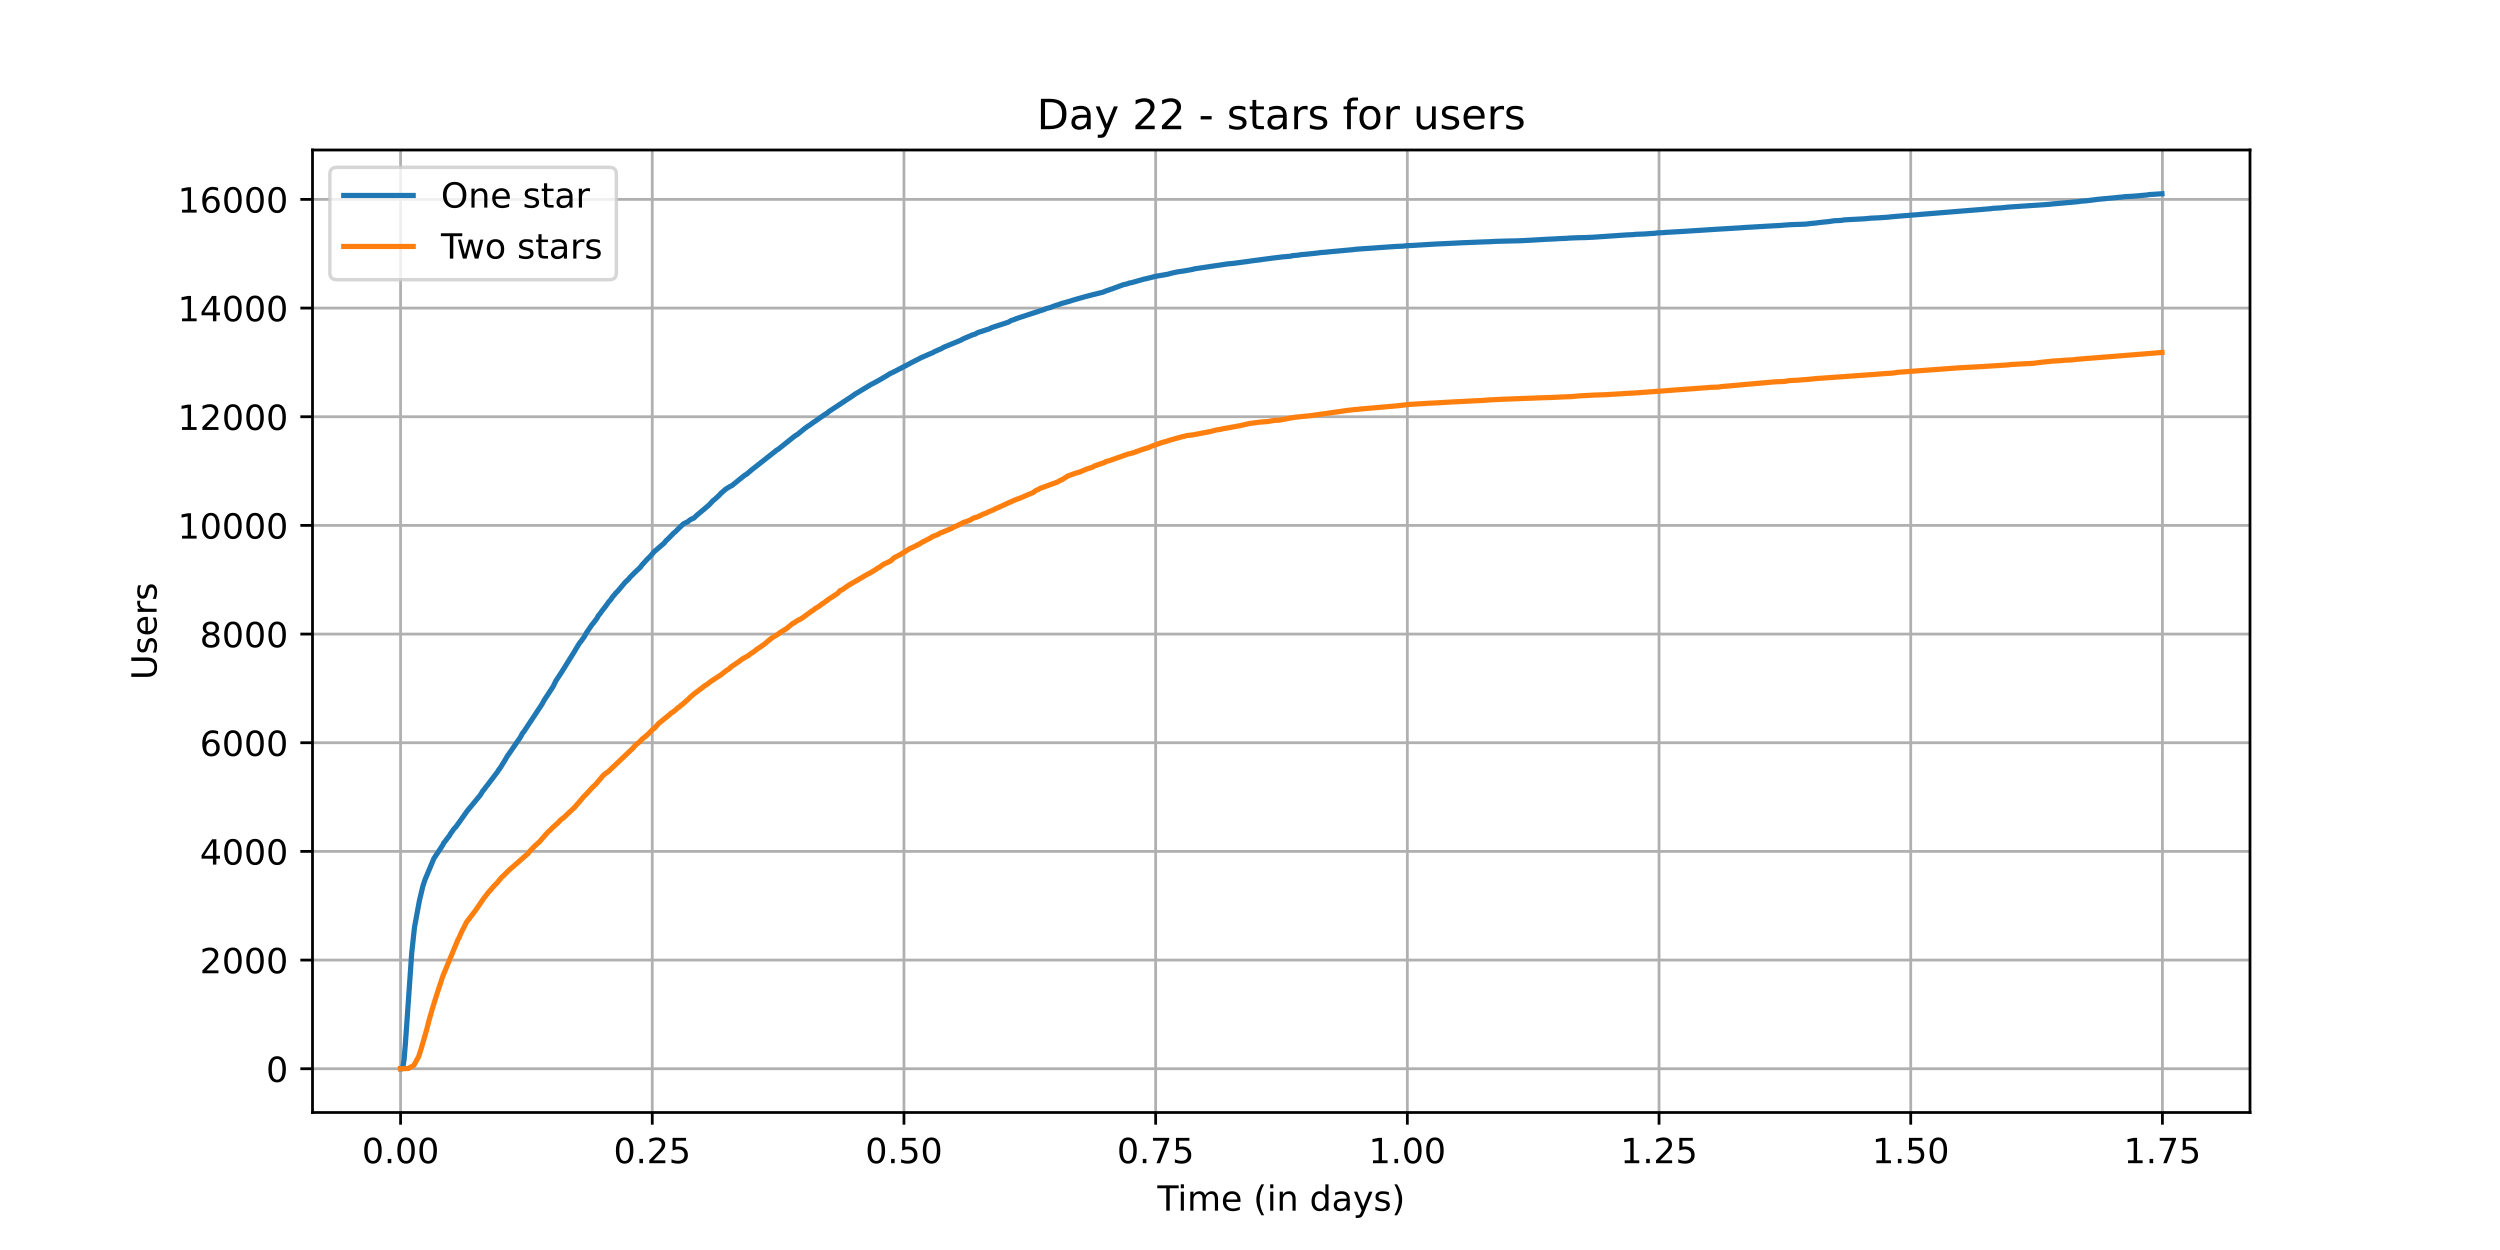 <?xml version="1.0" encoding="utf-8" standalone="no"?>
<!DOCTYPE svg PUBLIC "-//W3C//DTD SVG 1.1//EN"
  "http://www.w3.org/Graphics/SVG/1.1/DTD/svg11.dtd">
<!-- Created with matplotlib (https://matplotlib.org/) -->
<svg height="360pt" version="1.1" viewBox="0 0 720 360" width="720pt" xmlns="http://www.w3.org/2000/svg" xmlns:xlink="http://www.w3.org/1999/xlink">
 <defs>
  <style type="text/css">*{stroke-linecap:butt;stroke-linejoin:round;}</style>
 </defs>
 <g id="figure_1">
  <g id="patch_1">
   <path d="M 0 360 
L 720 360 
L 720 0 
L 0 0 
z
" style="fill:#ffffff;"/>
  </g>
  <g id="axes_1">
   <g id="patch_2">
    <path d="M 90 320.4 
L 648 320.4 
L 648 43.2 
L 90 43.2 
z
" style="fill:#ffffff;"/>
   </g>
   <g id="matplotlib.axis_1">
    <g id="xtick_1">
     <g id="line2d_1">
      <path clip-path="url(#pfb5f7b3eb6)" d="M 115.364 320.4 
L 115.364 43.2 
" style="fill:none;stroke:#b0b0b0;stroke-linecap:square;stroke-width:0.8;"/>
     </g>
     <g id="line2d_2">
      <defs>
       <path d="M 0 0 
L 0 3.5 
" id="m40ba0048e2" style="stroke:#000000;stroke-width:0.8;"/>
      </defs>
      <g>
       <use style="stroke:#000000;stroke-width:0.8;" x="115.364" xlink:href="#m40ba0048e2" y="320.4"/>
      </g>
     </g>
     <g id="text_1">
      <!-- 0.00 -->
      <g transform="translate(104.231 334.998)scale(0.1 -0.1)">
       <defs>
        <path d="M 31.781 66.406 
Q 24.172 66.406 20.328 58.906 
Q 16.5 51.422 16.5 36.375 
Q 16.5 21.391 20.328 13.891 
Q 24.172 6.391 31.781 6.391 
Q 39.453 6.391 43.281 13.891 
Q 47.125 21.391 47.125 36.375 
Q 47.125 51.422 43.281 58.906 
Q 39.453 66.406 31.781 66.406 
z
M 31.781 74.219 
Q 44.047 74.219 50.516 64.516 
Q 56.984 54.828 56.984 36.375 
Q 56.984 17.969 50.516 8.266 
Q 44.047 -1.422 31.781 -1.422 
Q 19.531 -1.422 13.062 8.266 
Q 6.594 17.969 6.594 36.375 
Q 6.594 54.828 13.062 64.516 
Q 19.531 74.219 31.781 74.219 
z
" id="DejaVuSans-48"/>
        <path d="M 10.688 12.406 
L 21 12.406 
L 21 0 
L 10.688 0 
z
" id="DejaVuSans-46"/>
       </defs>
       <use xlink:href="#DejaVuSans-48"/>
       <use x="63.623" xlink:href="#DejaVuSans-46"/>
       <use x="95.41" xlink:href="#DejaVuSans-48"/>
       <use x="159.033" xlink:href="#DejaVuSans-48"/>
      </g>
     </g>
    </g>
    <g id="xtick_2">
     <g id="line2d_3">
      <path clip-path="url(#pfb5f7b3eb6)" d="M 187.851 320.4 
L 187.851 43.2 
" style="fill:none;stroke:#b0b0b0;stroke-linecap:square;stroke-width:0.8;"/>
     </g>
     <g id="line2d_4">
      <g>
       <use style="stroke:#000000;stroke-width:0.8;" x="187.851" xlink:href="#m40ba0048e2" y="320.4"/>
      </g>
     </g>
     <g id="text_2">
      <!-- 0.25 -->
      <g transform="translate(176.718 334.998)scale(0.1 -0.1)">
       <defs>
        <path d="M 19.188 8.297 
L 53.609 8.297 
L 53.609 0 
L 7.328 0 
L 7.328 8.297 
Q 12.938 14.109 22.625 23.891 
Q 32.328 33.688 34.812 36.531 
Q 39.547 41.844 41.422 45.531 
Q 43.312 49.219 43.312 52.781 
Q 43.312 58.594 39.234 62.25 
Q 35.156 65.922 28.609 65.922 
Q 23.969 65.922 18.812 64.312 
Q 13.672 62.703 7.812 59.422 
L 7.812 69.391 
Q 13.766 71.781 18.938 73 
Q 24.125 74.219 28.422 74.219 
Q 39.75 74.219 46.484 68.547 
Q 53.219 62.891 53.219 53.422 
Q 53.219 48.922 51.531 44.891 
Q 49.859 40.875 45.406 35.406 
Q 44.188 33.984 37.641 27.219 
Q 31.109 20.453 19.188 8.297 
z
" id="DejaVuSans-50"/>
        <path d="M 10.797 72.906 
L 49.516 72.906 
L 49.516 64.594 
L 19.828 64.594 
L 19.828 46.734 
Q 21.969 47.469 24.109 47.828 
Q 26.266 48.188 28.422 48.188 
Q 40.625 48.188 47.75 41.5 
Q 54.891 34.812 54.891 23.391 
Q 54.891 11.625 47.562 5.094 
Q 40.234 -1.422 26.906 -1.422 
Q 22.312 -1.422 17.547 -0.641 
Q 12.797 0.141 7.719 1.703 
L 7.719 11.625 
Q 12.109 9.234 16.797 8.062 
Q 21.484 6.891 26.703 6.891 
Q 35.156 6.891 40.078 11.328 
Q 45.016 15.766 45.016 23.391 
Q 45.016 31 40.078 35.438 
Q 35.156 39.891 26.703 39.891 
Q 22.75 39.891 18.812 39.016 
Q 14.891 38.141 10.797 36.281 
z
" id="DejaVuSans-53"/>
       </defs>
       <use xlink:href="#DejaVuSans-48"/>
       <use x="63.623" xlink:href="#DejaVuSans-46"/>
       <use x="95.41" xlink:href="#DejaVuSans-50"/>
       <use x="159.033" xlink:href="#DejaVuSans-53"/>
      </g>
     </g>
    </g>
    <g id="xtick_3">
     <g id="line2d_5">
      <path clip-path="url(#pfb5f7b3eb6)" d="M 260.339 320.4 
L 260.339 43.2 
" style="fill:none;stroke:#b0b0b0;stroke-linecap:square;stroke-width:0.8;"/>
     </g>
     <g id="line2d_6">
      <g>
       <use style="stroke:#000000;stroke-width:0.8;" x="260.339" xlink:href="#m40ba0048e2" y="320.4"/>
      </g>
     </g>
     <g id="text_3">
      <!-- 0.50 -->
      <g transform="translate(249.206 334.998)scale(0.1 -0.1)">
       <use xlink:href="#DejaVuSans-48"/>
       <use x="63.623" xlink:href="#DejaVuSans-46"/>
       <use x="95.41" xlink:href="#DejaVuSans-53"/>
       <use x="159.033" xlink:href="#DejaVuSans-48"/>
      </g>
     </g>
    </g>
    <g id="xtick_4">
     <g id="line2d_7">
      <path clip-path="url(#pfb5f7b3eb6)" d="M 332.827 320.4 
L 332.827 43.2 
" style="fill:none;stroke:#b0b0b0;stroke-linecap:square;stroke-width:0.8;"/>
     </g>
     <g id="line2d_8">
      <g>
       <use style="stroke:#000000;stroke-width:0.8;" x="332.827" xlink:href="#m40ba0048e2" y="320.4"/>
      </g>
     </g>
     <g id="text_4">
      <!-- 0.75 -->
      <g transform="translate(321.694 334.998)scale(0.1 -0.1)">
       <defs>
        <path d="M 8.203 72.906 
L 55.078 72.906 
L 55.078 68.703 
L 28.609 0 
L 18.312 0 
L 43.219 64.594 
L 8.203 64.594 
z
" id="DejaVuSans-55"/>
       </defs>
       <use xlink:href="#DejaVuSans-48"/>
       <use x="63.623" xlink:href="#DejaVuSans-46"/>
       <use x="95.41" xlink:href="#DejaVuSans-55"/>
       <use x="159.033" xlink:href="#DejaVuSans-53"/>
      </g>
     </g>
    </g>
    <g id="xtick_5">
     <g id="line2d_9">
      <path clip-path="url(#pfb5f7b3eb6)" d="M 405.314 320.4 
L 405.314 43.2 
" style="fill:none;stroke:#b0b0b0;stroke-linecap:square;stroke-width:0.8;"/>
     </g>
     <g id="line2d_10">
      <g>
       <use style="stroke:#000000;stroke-width:0.8;" x="405.314" xlink:href="#m40ba0048e2" y="320.4"/>
      </g>
     </g>
     <g id="text_5">
      <!-- 1.00 -->
      <g transform="translate(394.181 334.998)scale(0.1 -0.1)">
       <defs>
        <path d="M 12.406 8.297 
L 28.516 8.297 
L 28.516 63.922 
L 10.984 60.406 
L 10.984 69.391 
L 28.422 72.906 
L 38.281 72.906 
L 38.281 8.297 
L 54.391 8.297 
L 54.391 0 
L 12.406 0 
z
" id="DejaVuSans-49"/>
       </defs>
       <use xlink:href="#DejaVuSans-49"/>
       <use x="63.623" xlink:href="#DejaVuSans-46"/>
       <use x="95.41" xlink:href="#DejaVuSans-48"/>
       <use x="159.033" xlink:href="#DejaVuSans-48"/>
      </g>
     </g>
    </g>
    <g id="xtick_6">
     <g id="line2d_11">
      <path clip-path="url(#pfb5f7b3eb6)" d="M 477.802 320.4 
L 477.802 43.2 
" style="fill:none;stroke:#b0b0b0;stroke-linecap:square;stroke-width:0.8;"/>
     </g>
     <g id="line2d_12">
      <g>
       <use style="stroke:#000000;stroke-width:0.8;" x="477.802" xlink:href="#m40ba0048e2" y="320.4"/>
      </g>
     </g>
     <g id="text_6">
      <!-- 1.25 -->
      <g transform="translate(466.669 334.998)scale(0.1 -0.1)">
       <use xlink:href="#DejaVuSans-49"/>
       <use x="63.623" xlink:href="#DejaVuSans-46"/>
       <use x="95.41" xlink:href="#DejaVuSans-50"/>
       <use x="159.033" xlink:href="#DejaVuSans-53"/>
      </g>
     </g>
    </g>
    <g id="xtick_7">
     <g id="line2d_13">
      <path clip-path="url(#pfb5f7b3eb6)" d="M 550.29 320.4 
L 550.29 43.2 
" style="fill:none;stroke:#b0b0b0;stroke-linecap:square;stroke-width:0.8;"/>
     </g>
     <g id="line2d_14">
      <g>
       <use style="stroke:#000000;stroke-width:0.8;" x="550.29" xlink:href="#m40ba0048e2" y="320.4"/>
      </g>
     </g>
     <g id="text_7">
      <!-- 1.50 -->
      <g transform="translate(539.157 334.998)scale(0.1 -0.1)">
       <use xlink:href="#DejaVuSans-49"/>
       <use x="63.623" xlink:href="#DejaVuSans-46"/>
       <use x="95.41" xlink:href="#DejaVuSans-53"/>
       <use x="159.033" xlink:href="#DejaVuSans-48"/>
      </g>
     </g>
    </g>
    <g id="xtick_8">
     <g id="line2d_15">
      <path clip-path="url(#pfb5f7b3eb6)" d="M 622.777 320.4 
L 622.777 43.2 
" style="fill:none;stroke:#b0b0b0;stroke-linecap:square;stroke-width:0.8;"/>
     </g>
     <g id="line2d_16">
      <g>
       <use style="stroke:#000000;stroke-width:0.8;" x="622.777" xlink:href="#m40ba0048e2" y="320.4"/>
      </g>
     </g>
     <g id="text_8">
      <!-- 1.75 -->
      <g transform="translate(611.644 334.998)scale(0.1 -0.1)">
       <use xlink:href="#DejaVuSans-49"/>
       <use x="63.623" xlink:href="#DejaVuSans-46"/>
       <use x="95.41" xlink:href="#DejaVuSans-55"/>
       <use x="159.033" xlink:href="#DejaVuSans-53"/>
      </g>
     </g>
    </g>
    <g id="text_9">
     <!-- Time (in days) -->
     <g transform="translate(333.327 348.677)scale(0.1 -0.1)">
      <defs>
       <path d="M -0.297 72.906 
L 61.375 72.906 
L 61.375 64.594 
L 35.5 64.594 
L 35.5 0 
L 25.594 0 
L 25.594 64.594 
L -0.297 64.594 
z
" id="DejaVuSans-84"/>
       <path d="M 9.422 54.688 
L 18.406 54.688 
L 18.406 0 
L 9.422 0 
z
M 9.422 75.984 
L 18.406 75.984 
L 18.406 64.594 
L 9.422 64.594 
z
" id="DejaVuSans-105"/>
       <path d="M 52 44.188 
Q 55.375 50.25 60.062 53.125 
Q 64.75 56 71.094 56 
Q 79.641 56 84.281 50.016 
Q 88.922 44.047 88.922 33.016 
L 88.922 0 
L 79.891 0 
L 79.891 32.719 
Q 79.891 40.578 77.094 44.375 
Q 74.312 48.188 68.609 48.188 
Q 61.625 48.188 57.562 43.547 
Q 53.516 38.922 53.516 30.906 
L 53.516 0 
L 44.484 0 
L 44.484 32.719 
Q 44.484 40.625 41.703 44.406 
Q 38.922 48.188 33.109 48.188 
Q 26.219 48.188 22.156 43.531 
Q 18.109 38.875 18.109 30.906 
L 18.109 0 
L 9.078 0 
L 9.078 54.688 
L 18.109 54.688 
L 18.109 46.188 
Q 21.188 51.219 25.484 53.609 
Q 29.781 56 35.688 56 
Q 41.656 56 45.828 52.969 
Q 50 49.953 52 44.188 
z
" id="DejaVuSans-109"/>
       <path d="M 56.203 29.594 
L 56.203 25.203 
L 14.891 25.203 
Q 15.484 15.922 20.484 11.062 
Q 25.484 6.203 34.422 6.203 
Q 39.594 6.203 44.453 7.469 
Q 49.312 8.734 54.109 11.281 
L 54.109 2.781 
Q 49.266 0.734 44.188 -0.344 
Q 39.109 -1.422 33.891 -1.422 
Q 20.797 -1.422 13.156 6.188 
Q 5.516 13.812 5.516 26.812 
Q 5.516 40.234 12.766 48.109 
Q 20.016 56 32.328 56 
Q 43.359 56 49.781 48.891 
Q 56.203 41.797 56.203 29.594 
z
M 47.219 32.234 
Q 47.125 39.594 43.094 43.984 
Q 39.062 48.391 32.422 48.391 
Q 24.906 48.391 20.391 44.141 
Q 15.875 39.891 15.188 32.172 
z
" id="DejaVuSans-101"/>
       <path id="DejaVuSans-32"/>
       <path d="M 31 75.875 
Q 24.469 64.656 21.281 53.656 
Q 18.109 42.672 18.109 31.391 
Q 18.109 20.125 21.312 9.062 
Q 24.516 -2 31 -13.188 
L 23.188 -13.188 
Q 15.875 -1.703 12.234 9.375 
Q 8.594 20.453 8.594 31.391 
Q 8.594 42.281 12.203 53.312 
Q 15.828 64.359 23.188 75.875 
z
" id="DejaVuSans-40"/>
       <path d="M 54.891 33.016 
L 54.891 0 
L 45.906 0 
L 45.906 32.719 
Q 45.906 40.484 42.875 44.328 
Q 39.844 48.188 33.797 48.188 
Q 26.516 48.188 22.312 43.547 
Q 18.109 38.922 18.109 30.906 
L 18.109 0 
L 9.078 0 
L 9.078 54.688 
L 18.109 54.688 
L 18.109 46.188 
Q 21.344 51.125 25.703 53.562 
Q 30.078 56 35.797 56 
Q 45.219 56 50.047 50.172 
Q 54.891 44.344 54.891 33.016 
z
" id="DejaVuSans-110"/>
       <path d="M 45.406 46.391 
L 45.406 75.984 
L 54.391 75.984 
L 54.391 0 
L 45.406 0 
L 45.406 8.203 
Q 42.578 3.328 38.25 0.953 
Q 33.938 -1.422 27.875 -1.422 
Q 17.969 -1.422 11.734 6.484 
Q 5.516 14.406 5.516 27.297 
Q 5.516 40.188 11.734 48.094 
Q 17.969 56 27.875 56 
Q 33.938 56 38.25 53.625 
Q 42.578 51.266 45.406 46.391 
z
M 14.797 27.297 
Q 14.797 17.391 18.875 11.75 
Q 22.953 6.109 30.078 6.109 
Q 37.203 6.109 41.297 11.75 
Q 45.406 17.391 45.406 27.297 
Q 45.406 37.203 41.297 42.844 
Q 37.203 48.484 30.078 48.484 
Q 22.953 48.484 18.875 42.844 
Q 14.797 37.203 14.797 27.297 
z
" id="DejaVuSans-100"/>
       <path d="M 34.281 27.484 
Q 23.391 27.484 19.188 25 
Q 14.984 22.516 14.984 16.5 
Q 14.984 11.719 18.141 8.906 
Q 21.297 6.109 26.703 6.109 
Q 34.188 6.109 38.703 11.406 
Q 43.219 16.703 43.219 25.484 
L 43.219 27.484 
z
M 52.203 31.203 
L 52.203 0 
L 43.219 0 
L 43.219 8.297 
Q 40.141 3.328 35.547 0.953 
Q 30.953 -1.422 24.312 -1.422 
Q 15.922 -1.422 10.953 3.297 
Q 6 8.016 6 15.922 
Q 6 25.141 12.172 29.828 
Q 18.359 34.516 30.609 34.516 
L 43.219 34.516 
L 43.219 35.406 
Q 43.219 41.609 39.141 45 
Q 35.062 48.391 27.688 48.391 
Q 23 48.391 18.547 47.266 
Q 14.109 46.141 10.016 43.891 
L 10.016 52.203 
Q 14.938 54.109 19.578 55.047 
Q 24.219 56 28.609 56 
Q 40.484 56 46.344 49.844 
Q 52.203 43.703 52.203 31.203 
z
" id="DejaVuSans-97"/>
       <path d="M 32.172 -5.078 
Q 28.375 -14.844 24.75 -17.812 
Q 21.141 -20.797 15.094 -20.797 
L 7.906 -20.797 
L 7.906 -13.281 
L 13.188 -13.281 
Q 16.891 -13.281 18.938 -11.516 
Q 21 -9.766 23.484 -3.219 
L 25.094 0.875 
L 2.984 54.688 
L 12.5 54.688 
L 29.594 11.922 
L 46.688 54.688 
L 56.203 54.688 
z
" id="DejaVuSans-121"/>
       <path d="M 44.281 53.078 
L 44.281 44.578 
Q 40.484 46.531 36.375 47.5 
Q 32.281 48.484 27.875 48.484 
Q 21.188 48.484 17.844 46.438 
Q 14.5 44.391 14.5 40.281 
Q 14.5 37.156 16.891 35.375 
Q 19.281 33.594 26.516 31.984 
L 29.594 31.297 
Q 39.156 29.25 43.188 25.516 
Q 47.219 21.781 47.219 15.094 
Q 47.219 7.469 41.188 3.016 
Q 35.156 -1.422 24.609 -1.422 
Q 20.219 -1.422 15.453 -0.562 
Q 10.688 0.297 5.422 2 
L 5.422 11.281 
Q 10.406 8.688 15.234 7.391 
Q 20.062 6.109 24.812 6.109 
Q 31.156 6.109 34.562 8.281 
Q 37.984 10.453 37.984 14.406 
Q 37.984 18.062 35.516 20.016 
Q 33.062 21.969 24.703 23.781 
L 21.578 24.516 
Q 13.234 26.266 9.516 29.906 
Q 5.812 33.547 5.812 39.891 
Q 5.812 47.609 11.281 51.797 
Q 16.75 56 26.812 56 
Q 31.781 56 36.172 55.266 
Q 40.578 54.547 44.281 53.078 
z
" id="DejaVuSans-115"/>
       <path d="M 8.016 75.875 
L 15.828 75.875 
Q 23.141 64.359 26.781 53.312 
Q 30.422 42.281 30.422 31.391 
Q 30.422 20.453 26.781 9.375 
Q 23.141 -1.703 15.828 -13.188 
L 8.016 -13.188 
Q 14.5 -2 17.703 9.062 
Q 20.906 20.125 20.906 31.391 
Q 20.906 42.672 17.703 53.656 
Q 14.5 64.656 8.016 75.875 
z
" id="DejaVuSans-41"/>
      </defs>
      <use xlink:href="#DejaVuSans-84"/>
      <use x="57.959" xlink:href="#DejaVuSans-105"/>
      <use x="85.742" xlink:href="#DejaVuSans-109"/>
      <use x="183.154" xlink:href="#DejaVuSans-101"/>
      <use x="244.678" xlink:href="#DejaVuSans-32"/>
      <use x="276.465" xlink:href="#DejaVuSans-40"/>
      <use x="315.479" xlink:href="#DejaVuSans-105"/>
      <use x="343.262" xlink:href="#DejaVuSans-110"/>
      <use x="406.641" xlink:href="#DejaVuSans-32"/>
      <use x="438.428" xlink:href="#DejaVuSans-100"/>
      <use x="501.904" xlink:href="#DejaVuSans-97"/>
      <use x="563.184" xlink:href="#DejaVuSans-121"/>
      <use x="622.363" xlink:href="#DejaVuSans-115"/>
      <use x="674.463" xlink:href="#DejaVuSans-41"/>
     </g>
    </g>
   </g>
   <g id="matplotlib.axis_2">
    <g id="ytick_1">
     <g id="line2d_17">
      <path clip-path="url(#pfb5f7b3eb6)" d="M 90 307.8 
L 648 307.8 
" style="fill:none;stroke:#b0b0b0;stroke-linecap:square;stroke-width:0.8;"/>
     </g>
     <g id="line2d_18">
      <defs>
       <path d="M 0 0 
L -3.5 0 
" id="mfddd4f44fa" style="stroke:#000000;stroke-width:0.8;"/>
      </defs>
      <g>
       <use style="stroke:#000000;stroke-width:0.8;" x="90" xlink:href="#mfddd4f44fa" y="307.8"/>
      </g>
     </g>
     <g id="text_10">
      <!-- 0 -->
      <g transform="translate(76.638 311.599)scale(0.1 -0.1)">
       <use xlink:href="#DejaVuSans-48"/>
      </g>
     </g>
    </g>
    <g id="ytick_2">
     <g id="line2d_19">
      <path clip-path="url(#pfb5f7b3eb6)" d="M 90 276.503 
L 648 276.503 
" style="fill:none;stroke:#b0b0b0;stroke-linecap:square;stroke-width:0.8;"/>
     </g>
     <g id="line2d_20">
      <g>
       <use style="stroke:#000000;stroke-width:0.8;" x="90" xlink:href="#mfddd4f44fa" y="276.503"/>
      </g>
     </g>
     <g id="text_11">
      <!-- 2000 -->
      <g transform="translate(57.55 280.303)scale(0.1 -0.1)">
       <use xlink:href="#DejaVuSans-50"/>
       <use x="63.623" xlink:href="#DejaVuSans-48"/>
       <use x="127.246" xlink:href="#DejaVuSans-48"/>
       <use x="190.869" xlink:href="#DejaVuSans-48"/>
      </g>
     </g>
    </g>
    <g id="ytick_3">
     <g id="line2d_21">
      <path clip-path="url(#pfb5f7b3eb6)" d="M 90 245.207 
L 648 245.207 
" style="fill:none;stroke:#b0b0b0;stroke-linecap:square;stroke-width:0.8;"/>
     </g>
     <g id="line2d_22">
      <g>
       <use style="stroke:#000000;stroke-width:0.8;" x="90" xlink:href="#mfddd4f44fa" y="245.207"/>
      </g>
     </g>
     <g id="text_12">
      <!-- 4000 -->
      <g transform="translate(57.55 249.006)scale(0.1 -0.1)">
       <defs>
        <path d="M 37.797 64.312 
L 12.891 25.391 
L 37.797 25.391 
z
M 35.203 72.906 
L 47.609 72.906 
L 47.609 25.391 
L 58.016 25.391 
L 58.016 17.188 
L 47.609 17.188 
L 47.609 0 
L 37.797 0 
L 37.797 17.188 
L 4.891 17.188 
L 4.891 26.703 
z
" id="DejaVuSans-52"/>
       </defs>
       <use xlink:href="#DejaVuSans-52"/>
       <use x="63.623" xlink:href="#DejaVuSans-48"/>
       <use x="127.246" xlink:href="#DejaVuSans-48"/>
       <use x="190.869" xlink:href="#DejaVuSans-48"/>
      </g>
     </g>
    </g>
    <g id="ytick_4">
     <g id="line2d_23">
      <path clip-path="url(#pfb5f7b3eb6)" d="M 90 213.91 
L 648 213.91 
" style="fill:none;stroke:#b0b0b0;stroke-linecap:square;stroke-width:0.8;"/>
     </g>
     <g id="line2d_24">
      <g>
       <use style="stroke:#000000;stroke-width:0.8;" x="90" xlink:href="#mfddd4f44fa" y="213.91"/>
      </g>
     </g>
     <g id="text_13">
      <!-- 6000 -->
      <g transform="translate(57.55 217.71)scale(0.1 -0.1)">
       <defs>
        <path d="M 33.016 40.375 
Q 26.375 40.375 22.484 35.828 
Q 18.609 31.297 18.609 23.391 
Q 18.609 15.531 22.484 10.953 
Q 26.375 6.391 33.016 6.391 
Q 39.656 6.391 43.531 10.953 
Q 47.406 15.531 47.406 23.391 
Q 47.406 31.297 43.531 35.828 
Q 39.656 40.375 33.016 40.375 
z
M 52.594 71.297 
L 52.594 62.312 
Q 48.875 64.062 45.094 64.984 
Q 41.312 65.922 37.594 65.922 
Q 27.828 65.922 22.672 59.328 
Q 17.531 52.734 16.797 39.406 
Q 19.672 43.656 24.016 45.922 
Q 28.375 48.188 33.594 48.188 
Q 44.578 48.188 50.953 41.516 
Q 57.328 34.859 57.328 23.391 
Q 57.328 12.156 50.688 5.359 
Q 44.047 -1.422 33.016 -1.422 
Q 20.359 -1.422 13.672 8.266 
Q 6.984 17.969 6.984 36.375 
Q 6.984 53.656 15.188 63.938 
Q 23.391 74.219 37.203 74.219 
Q 40.922 74.219 44.703 73.484 
Q 48.484 72.75 52.594 71.297 
z
" id="DejaVuSans-54"/>
       </defs>
       <use xlink:href="#DejaVuSans-54"/>
       <use x="63.623" xlink:href="#DejaVuSans-48"/>
       <use x="127.246" xlink:href="#DejaVuSans-48"/>
       <use x="190.869" xlink:href="#DejaVuSans-48"/>
      </g>
     </g>
    </g>
    <g id="ytick_5">
     <g id="line2d_25">
      <path clip-path="url(#pfb5f7b3eb6)" d="M 90 182.614 
L 648 182.614 
" style="fill:none;stroke:#b0b0b0;stroke-linecap:square;stroke-width:0.8;"/>
     </g>
     <g id="line2d_26">
      <g>
       <use style="stroke:#000000;stroke-width:0.8;" x="90" xlink:href="#mfddd4f44fa" y="182.614"/>
      </g>
     </g>
     <g id="text_14">
      <!-- 8000 -->
      <g transform="translate(57.55 186.413)scale(0.1 -0.1)">
       <defs>
        <path d="M 31.781 34.625 
Q 24.75 34.625 20.719 30.859 
Q 16.703 27.094 16.703 20.516 
Q 16.703 13.922 20.719 10.156 
Q 24.75 6.391 31.781 6.391 
Q 38.812 6.391 42.859 10.172 
Q 46.922 13.969 46.922 20.516 
Q 46.922 27.094 42.891 30.859 
Q 38.875 34.625 31.781 34.625 
z
M 21.922 38.812 
Q 15.578 40.375 12.031 44.719 
Q 8.5 49.078 8.5 55.328 
Q 8.5 64.062 14.719 69.141 
Q 20.953 74.219 31.781 74.219 
Q 42.672 74.219 48.875 69.141 
Q 55.078 64.062 55.078 55.328 
Q 55.078 49.078 51.531 44.719 
Q 48 40.375 41.703 38.812 
Q 48.828 37.156 52.797 32.312 
Q 56.781 27.484 56.781 20.516 
Q 56.781 9.906 50.312 4.234 
Q 43.844 -1.422 31.781 -1.422 
Q 19.734 -1.422 13.25 4.234 
Q 6.781 9.906 6.781 20.516 
Q 6.781 27.484 10.781 32.312 
Q 14.797 37.156 21.922 38.812 
z
M 18.312 54.391 
Q 18.312 48.734 21.844 45.562 
Q 25.391 42.391 31.781 42.391 
Q 38.141 42.391 41.719 45.562 
Q 45.312 48.734 45.312 54.391 
Q 45.312 60.062 41.719 63.234 
Q 38.141 66.406 31.781 66.406 
Q 25.391 66.406 21.844 63.234 
Q 18.312 60.062 18.312 54.391 
z
" id="DejaVuSans-56"/>
       </defs>
       <use xlink:href="#DejaVuSans-56"/>
       <use x="63.623" xlink:href="#DejaVuSans-48"/>
       <use x="127.246" xlink:href="#DejaVuSans-48"/>
       <use x="190.869" xlink:href="#DejaVuSans-48"/>
      </g>
     </g>
    </g>
    <g id="ytick_6">
     <g id="line2d_27">
      <path clip-path="url(#pfb5f7b3eb6)" d="M 90 151.317 
L 648 151.317 
" style="fill:none;stroke:#b0b0b0;stroke-linecap:square;stroke-width:0.8;"/>
     </g>
     <g id="line2d_28">
      <g>
       <use style="stroke:#000000;stroke-width:0.8;" x="90" xlink:href="#mfddd4f44fa" y="151.317"/>
      </g>
     </g>
     <g id="text_15">
      <!-- 10000 -->
      <g transform="translate(51.188 155.116)scale(0.1 -0.1)">
       <use xlink:href="#DejaVuSans-49"/>
       <use x="63.623" xlink:href="#DejaVuSans-48"/>
       <use x="127.246" xlink:href="#DejaVuSans-48"/>
       <use x="190.869" xlink:href="#DejaVuSans-48"/>
       <use x="254.492" xlink:href="#DejaVuSans-48"/>
      </g>
     </g>
    </g>
    <g id="ytick_7">
     <g id="line2d_29">
      <path clip-path="url(#pfb5f7b3eb6)" d="M 90 120.021 
L 648 120.021 
" style="fill:none;stroke:#b0b0b0;stroke-linecap:square;stroke-width:0.8;"/>
     </g>
     <g id="line2d_30">
      <g>
       <use style="stroke:#000000;stroke-width:0.8;" x="90" xlink:href="#mfddd4f44fa" y="120.021"/>
      </g>
     </g>
     <g id="text_16">
      <!-- 12000 -->
      <g transform="translate(51.188 123.82)scale(0.1 -0.1)">
       <use xlink:href="#DejaVuSans-49"/>
       <use x="63.623" xlink:href="#DejaVuSans-50"/>
       <use x="127.246" xlink:href="#DejaVuSans-48"/>
       <use x="190.869" xlink:href="#DejaVuSans-48"/>
       <use x="254.492" xlink:href="#DejaVuSans-48"/>
      </g>
     </g>
    </g>
    <g id="ytick_8">
     <g id="line2d_31">
      <path clip-path="url(#pfb5f7b3eb6)" d="M 90 88.724 
L 648 88.724 
" style="fill:none;stroke:#b0b0b0;stroke-linecap:square;stroke-width:0.8;"/>
     </g>
     <g id="line2d_32">
      <g>
       <use style="stroke:#000000;stroke-width:0.8;" x="90" xlink:href="#mfddd4f44fa" y="88.724"/>
      </g>
     </g>
     <g id="text_17">
      <!-- 14000 -->
      <g transform="translate(51.188 92.523)scale(0.1 -0.1)">
       <use xlink:href="#DejaVuSans-49"/>
       <use x="63.623" xlink:href="#DejaVuSans-52"/>
       <use x="127.246" xlink:href="#DejaVuSans-48"/>
       <use x="190.869" xlink:href="#DejaVuSans-48"/>
       <use x="254.492" xlink:href="#DejaVuSans-48"/>
      </g>
     </g>
    </g>
    <g id="ytick_9">
     <g id="line2d_33">
      <path clip-path="url(#pfb5f7b3eb6)" d="M 90 57.427 
L 648 57.427 
" style="fill:none;stroke:#b0b0b0;stroke-linecap:square;stroke-width:0.8;"/>
     </g>
     <g id="line2d_34">
      <g>
       <use style="stroke:#000000;stroke-width:0.8;" x="90" xlink:href="#mfddd4f44fa" y="57.427"/>
      </g>
     </g>
     <g id="text_18">
      <!-- 16000 -->
      <g transform="translate(51.188 61.227)scale(0.1 -0.1)">
       <use xlink:href="#DejaVuSans-49"/>
       <use x="63.623" xlink:href="#DejaVuSans-54"/>
       <use x="127.246" xlink:href="#DejaVuSans-48"/>
       <use x="190.869" xlink:href="#DejaVuSans-48"/>
       <use x="254.492" xlink:href="#DejaVuSans-48"/>
      </g>
     </g>
    </g>
    <g id="text_19">
     <!-- Users -->
     <g transform="translate(45.108 195.801)rotate(-90)scale(0.1 -0.1)">
      <defs>
       <path d="M 8.688 72.906 
L 18.609 72.906 
L 18.609 28.609 
Q 18.609 16.891 22.844 11.734 
Q 27.094 6.594 36.625 6.594 
Q 46.094 6.594 50.344 11.734 
Q 54.594 16.891 54.594 28.609 
L 54.594 72.906 
L 64.5 72.906 
L 64.5 27.391 
Q 64.5 13.141 57.438 5.859 
Q 50.391 -1.422 36.625 -1.422 
Q 22.797 -1.422 15.734 5.859 
Q 8.688 13.141 8.688 27.391 
z
" id="DejaVuSans-85"/>
       <path d="M 41.109 46.297 
Q 39.594 47.172 37.812 47.578 
Q 36.031 48 33.891 48 
Q 26.266 48 22.188 43.047 
Q 18.109 38.094 18.109 28.812 
L 18.109 0 
L 9.078 0 
L 9.078 54.688 
L 18.109 54.688 
L 18.109 46.188 
Q 20.953 51.172 25.484 53.578 
Q 30.031 56 36.531 56 
Q 37.453 56 38.578 55.875 
Q 39.703 55.766 41.062 55.516 
z
" id="DejaVuSans-114"/>
      </defs>
      <use xlink:href="#DejaVuSans-85"/>
      <use x="73.193" xlink:href="#DejaVuSans-115"/>
      <use x="125.293" xlink:href="#DejaVuSans-101"/>
      <use x="186.816" xlink:href="#DejaVuSans-114"/>
      <use x="227.93" xlink:href="#DejaVuSans-115"/>
     </g>
    </g>
   </g>
   <g id="line2d_35">
    <path clip-path="url(#pfb5f7b3eb6)" d="M 115.364 307.8 
L 115.783 307.8 
L 115.981 307.612 
L 116.38 305.155 
L 116.78 300.226 
L 118.575 274.469 
L 119.374 267.068 
L 120.77 259.494 
L 121.77 255.284 
L 122.367 253.438 
L 124.962 247.241 
L 127.556 243.313 
L 127.754 242.828 
L 128.153 242.359 
L 129.153 240.997 
L 129.351 240.825 
L 129.75 240.106 
L 130.747 238.697 
L 131.348 238.071 
L 133.942 234.425 
L 134.539 233.565 
L 138.331 228.98 
L 139.13 227.665 
L 139.328 227.524 
L 139.929 226.664 
L 140.328 226.179 
L 142.322 223.55 
L 142.922 222.767 
L 143.322 222.235 
L 143.718 221.562 
L 143.919 221.375 
L 144.916 219.778 
L 145.315 219.152 
L 146.114 217.76 
L 146.513 217.212 
L 149.906 212.267 
L 150.503 211.141 
L 150.903 210.655 
L 156.091 202.816 
L 156.688 201.705 
L 159.282 197.746 
L 160.081 196.103 
L 161.679 193.677 
L 165.471 187.59 
L 165.867 186.901 
L 166.867 185.258 
L 167.464 184.523 
L 167.864 183.944 
L 168.263 183.412 
L 168.86 182.301 
L 170.458 179.938 
L 170.857 179.484 
L 171.454 178.702 
L 172.055 177.857 
L 172.253 177.387 
L 172.652 176.949 
L 173.451 175.838 
L 174.646 174.304 
L 175.247 173.428 
L 175.844 172.771 
L 176.445 171.863 
L 177.042 171.206 
L 177.441 170.674 
L 177.841 170.33 
L 179.237 168.671 
L 180.035 167.717 
L 180.834 166.965 
L 181.032 166.793 
L 181.431 166.261 
L 182.828 164.869 
L 184.425 163.366 
L 184.824 162.803 
L 186.418 161.035 
L 187.217 160.268 
L 188.415 158.875 
L 189.012 158.375 
L 191.009 156.638 
L 191.207 156.512 
L 191.808 155.714 
L 192.207 155.386 
L 194.003 153.555 
L 194.402 153.226 
L 196.795 150.895 
L 198.191 150.19 
L 198.59 149.831 
L 198.99 149.58 
L 199.59 149.299 
L 199.788 149.252 
L 200.785 148.297 
L 203.181 146.31 
L 203.58 145.95 
L 204.178 145.449 
L 205.376 144.166 
L 205.775 143.869 
L 206.175 143.509 
L 207.171 142.601 
L 207.769 141.897 
L 207.97 141.819 
L 208.369 141.427 
L 208.967 140.911 
L 210.165 140.144 
L 210.762 139.863 
L 212.158 138.752 
L 212.756 138.251 
L 214.554 136.811 
L 214.954 136.623 
L 216.148 135.591 
L 216.548 135.262 
L 223.132 130.082 
L 223.531 129.738 
L 224.129 129.378 
L 228.72 125.717 
L 229.119 125.435 
L 229.716 125.075 
L 231.911 123.275 
L 232.112 123.182 
L 232.512 122.853 
L 233.109 122.477 
L 234.505 121.476 
L 234.905 121.225 
L 235.505 120.787 
L 237.499 119.41 
L 237.898 119.129 
L 238.099 119.082 
L 238.697 118.534 
L 242.687 115.905 
L 243.687 115.232 
L 244.882 114.465 
L 246.479 113.354 
L 247.076 113.026 
L 247.677 112.65 
L 250.869 110.725 
L 251.667 110.319 
L 252.265 110.006 
L 253.063 109.552 
L 253.664 109.223 
L 255.463 108.159 
L 256.262 107.643 
L 257.456 107.079 
L 261.846 104.795 
L 262.446 104.466 
L 264.843 103.246 
L 265.242 103.027 
L 268.235 101.728 
L 268.631 101.587 
L 269.031 101.321 
L 271.028 100.445 
L 271.826 99.991 
L 276.615 98.019 
L 277.414 97.581 
L 277.813 97.409 
L 280.008 96.47 
L 280.807 96.235 
L 281.605 95.781 
L 284.998 94.686 
L 285.599 94.357 
L 290.388 92.793 
L 291.187 92.323 
L 291.985 92.073 
L 292.784 91.728 
L 300.768 89.115 
L 301.368 88.849 
L 302.365 88.614 
L 303.764 88.067 
L 304.761 87.754 
L 305.758 87.394 
L 306.557 87.19 
L 307.157 87.003 
L 307.953 86.784 
L 309.352 86.345 
L 312.544 85.438 
L 313.342 85.234 
L 313.742 85.125 
L 317.735 84.123 
L 318.534 83.779 
L 319.333 83.529 
L 319.732 83.357 
L 320.131 83.247 
L 323.524 81.995 
L 324.722 81.729 
L 325.121 81.541 
L 325.92 81.401 
L 329.313 80.43 
L 330.91 80.07 
L 332.706 79.601 
L 336.498 78.944 
L 337.099 78.74 
L 338.696 78.396 
L 339.293 78.271 
L 341.089 78.021 
L 343.485 77.582 
L 344.086 77.41 
L 353.663 75.986 
L 354.862 75.892 
L 359.452 75.282 
L 361.248 75.032 
L 365.839 74.421 
L 366.637 74.312 
L 369.235 73.999 
L 370.829 73.858 
L 371.829 73.764 
L 372.228 73.623 
L 373.624 73.514 
L 374.823 73.326 
L 376.219 73.217 
L 379.413 72.872 
L 380.41 72.731 
L 381.806 72.638 
L 382.605 72.544 
L 389.79 71.886 
L 390.387 71.793 
L 401.958 70.979 
L 403.955 70.901 
L 404.952 70.775 
L 407.147 70.666 
L 413.332 70.29 
L 415.728 70.181 
L 418.919 70.024 
L 421.114 69.915 
L 423.909 69.805 
L 426.504 69.696 
L 428.896 69.617 
L 430.893 69.508 
L 433.088 69.445 
L 437.276 69.351 
L 438.075 69.32 
L 440.269 69.211 
L 445.659 68.898 
L 447.854 68.804 
L 449.049 68.725 
L 451.243 68.632 
L 451.844 68.569 
L 454.636 68.459 
L 456.432 68.428 
L 458.828 68.319 
L 468.405 67.661 
L 470.201 67.583 
L 471 67.489 
L 473.792 67.38 
L 475.191 67.27 
L 476.587 67.192 
L 477.184 67.082 
L 478.98 67.004 
L 479.779 66.926 
L 483.923 66.691 
L 488.162 66.425 
L 495.759 65.94 
L 501.3 65.611 
L 502.696 65.502 
L 504.69 65.392 
L 510.475 65.048 
L 512.67 64.939 
L 514.069 64.813 
L 515.465 64.72 
L 516.462 64.673 
L 519.855 64.563 
L 522.05 64.313 
L 523.244 64.203 
L 523.644 64.125 
L 526.839 63.796 
L 528.235 63.577 
L 530.429 63.468 
L 530.829 63.358 
L 532.423 63.249 
L 536.413 63.045 
L 537.812 62.936 
L 538.611 62.842 
L 541.004 62.732 
L 542.202 62.654 
L 543.796 62.544 
L 544.595 62.451 
L 545.793 62.341 
L 573.529 60.088 
L 573.929 59.994 
L 576.123 59.884 
L 578.318 59.649 
L 579.916 59.54 
L 590.097 58.851 
L 591.094 58.742 
L 598.481 58.085 
L 599.279 57.944 
L 600.675 57.85 
L 604.269 57.396 
L 611.055 56.755 
L 612.052 56.629 
L 614.25 56.52 
L 618.445 56.144 
L 618.844 56.05 
L 622.636 55.8 
L 622.636 55.8 
" style="fill:none;stroke:#1f77b4;stroke-linecap:square;stroke-width:1.5;"/>
   </g>
   <g id="line2d_36">
    <path clip-path="url(#pfb5f7b3eb6)" d="M 115.364 307.8 
L 117.579 307.722 
L 119.176 306.83 
L 120.572 304.31 
L 121.169 302.464 
L 121.77 300.398 
L 122.569 297.66 
L 122.965 296.236 
L 123.565 293.873 
L 124.562 290.383 
L 125.76 286.534 
L 127.556 281.073 
L 131.945 270.494 
L 132.147 270.213 
L 132.942 268.366 
L 133.741 266.848 
L 134.341 265.612 
L 137.133 261.951 
L 139.328 258.711 
L 139.728 258.226 
L 140.728 256.912 
L 141.325 256.286 
L 141.724 255.785 
L 142.124 255.316 
L 143.322 254.095 
L 143.718 253.563 
L 144.516 252.624 
L 145.117 252.092 
L 146.513 250.668 
L 152.101 245.801 
L 152.5 245.223 
L 154.094 243.564 
L 154.494 243.235 
L 154.893 242.844 
L 155.292 242.515 
L 157.886 239.542 
L 158.286 239.245 
L 159.282 238.212 
L 159.682 237.915 
L 160.282 237.32 
L 160.682 236.992 
L 161.477 236.115 
L 162.276 235.536 
L 165.471 232.532 
L 165.867 232.078 
L 168.061 229.496 
L 168.86 228.698 
L 170.656 226.726 
L 171.454 226.022 
L 173.649 223.409 
L 174.646 222.564 
L 175.045 222.345 
L 182.23 215.522 
L 182.828 214.818 
L 183.428 214.255 
L 184.224 213.629 
L 185.022 212.768 
L 185.422 212.439 
L 185.623 212.345 
L 186.22 211.813 
L 186.818 211.266 
L 188.016 210.03 
L 188.415 209.779 
L 189.012 209.153 
L 189.613 208.418 
L 193.006 205.664 
L 193.204 205.413 
L 193.603 205.21 
L 194.201 204.756 
L 194.801 204.255 
L 195.201 203.848 
L 195.798 203.504 
L 195.996 203.207 
L 196.395 202.972 
L 198.392 201.204 
L 198.792 200.766 
L 199.191 200.453 
L 199.59 200.077 
L 203.181 197.339 
L 203.379 197.276 
L 203.778 196.994 
L 204.376 196.494 
L 205.574 195.68 
L 207.769 194.256 
L 208.369 193.74 
L 208.765 193.442 
L 209.366 192.989 
L 209.963 192.644 
L 210.561 192.05 
L 212.756 190.579 
L 213.756 189.812 
L 214.554 189.358 
L 215.152 189.014 
L 215.35 188.951 
L 216.148 188.294 
L 217.145 187.668 
L 217.944 187.011 
L 218.944 186.354 
L 220.34 185.352 
L 220.937 184.836 
L 222.135 183.85 
L 223.333 183.083 
L 223.931 182.739 
L 224.729 182.129 
L 226.525 181.018 
L 227.723 180.032 
L 228.32 179.531 
L 228.72 179.421 
L 229.119 179.062 
L 230.116 178.483 
L 230.515 178.326 
L 231.314 177.794 
L 233.908 175.885 
L 234.106 175.838 
L 234.707 175.306 
L 236.103 174.461 
L 236.7 173.945 
L 237.099 173.741 
L 237.898 173.131 
L 238.895 172.411 
L 239.693 171.91 
L 241.291 170.846 
L 241.892 170.111 
L 242.489 169.892 
L 243.086 169.469 
L 243.687 169.047 
L 244.684 168.374 
L 246.479 167.357 
L 249.271 165.714 
L 249.872 165.369 
L 250.469 165.088 
L 252.067 164.117 
L 252.865 163.554 
L 253.265 163.398 
L 253.664 163.069 
L 254.463 162.521 
L 256.46 161.582 
L 257.456 160.659 
L 259.453 159.611 
L 260.05 159.22 
L 260.651 158.907 
L 261.05 158.578 
L 261.45 158.375 
L 262.047 157.968 
L 262.644 157.749 
L 264.843 156.638 
L 265.44 156.246 
L 268.034 154.916 
L 268.433 154.603 
L 269.031 154.337 
L 269.631 154.134 
L 270.43 153.774 
L 270.628 153.57 
L 271.229 153.367 
L 273.424 152.444 
L 274.021 152.193 
L 274.82 151.74 
L 275.417 151.489 
L 275.816 151.333 
L 276.417 150.989 
L 276.816 150.848 
L 277.414 150.472 
L 278.213 150.237 
L 278.612 150.081 
L 279.411 149.768 
L 280.407 149.189 
L 281.407 148.907 
L 282.005 148.626 
L 282.404 148.454 
L 283.001 148.125 
L 283.602 147.921 
L 284.199 147.671 
L 284.8 147.358 
L 286.196 146.795 
L 286.596 146.576 
L 292.385 143.947 
L 292.583 143.931 
L 292.982 143.712 
L 293.381 143.618 
L 293.781 143.462 
L 296.177 142.413 
L 296.975 142.1 
L 297.573 141.834 
L 298.372 141.24 
L 298.771 141.099 
L 299.57 140.645 
L 304.362 138.892 
L 304.56 138.845 
L 305.161 138.454 
L 305.959 138.094 
L 307.557 137.077 
L 309.751 136.279 
L 310.547 136.06 
L 311.147 135.872 
L 311.745 135.606 
L 312.745 135.168 
L 314.742 134.495 
L 315.141 134.214 
L 318.134 133.181 
L 318.534 132.915 
L 319.531 132.664 
L 322.128 131.741 
L 324.92 130.755 
L 326.118 130.474 
L 329.313 129.347 
L 330.91 128.862 
L 331.508 128.565 
L 332.108 128.361 
L 334.703 127.422 
L 335.901 127.125 
L 336.498 126.89 
L 337.498 126.608 
L 340.492 125.763 
L 340.891 125.717 
L 341.69 125.466 
L 343.686 125.216 
L 346.079 124.762 
L 348.673 124.261 
L 350.271 123.839 
L 351.67 123.62 
L 352.469 123.416 
L 353.066 123.338 
L 357.258 122.571 
L 358.456 122.29 
L 358.855 122.196 
L 359.654 121.992 
L 362.647 121.601 
L 363.845 121.492 
L 364.842 121.429 
L 365.443 121.351 
L 366.839 121.1 
L 368.436 121.006 
L 371.628 120.396 
L 373.027 120.161 
L 377.618 119.692 
L 384.602 118.69 
L 386.196 118.471 
L 387.196 118.315 
L 387.991 118.205 
L 390.186 117.955 
L 391.186 117.877 
L 391.783 117.799 
L 402.559 116.86 
L 403.556 116.734 
L 405.949 116.468 
L 411.738 116.124 
L 413.932 116.015 
L 418.721 115.733 
L 421.114 115.623 
L 425.305 115.404 
L 427.101 115.326 
L 427.9 115.248 
L 429.494 115.138 
L 432.886 114.982 
L 435.88 114.872 
L 438.873 114.747 
L 441.867 114.653 
L 442.864 114.591 
L 446.656 114.481 
L 449.847 114.325 
L 452.643 114.215 
L 453.438 114.137 
L 455.035 113.996 
L 459.227 113.777 
L 462.418 113.667 
L 468.603 113.292 
L 470.802 113.182 
L 492.753 111.555 
L 494.947 111.477 
L 495.759 111.336 
L 511.274 109.959 
L 513.868 109.865 
L 515.465 109.599 
L 517.66 109.505 
L 519.056 109.38 
L 520.65 109.27 
L 522.647 109.067 
L 524.043 108.957 
L 539.608 107.846 
L 540.806 107.752 
L 542.001 107.658 
L 543.397 107.549 
L 544.195 107.518 
L 545.195 107.439 
L 546.591 107.22 
L 564.348 105.921 
L 566.344 105.812 
L 570.136 105.608 
L 571.932 105.499 
L 578.318 105.092 
L 579.117 104.983 
L 583.708 104.732 
L 585.507 104.638 
L 588.101 104.31 
L 589.097 104.216 
L 591.292 103.981 
L 593.289 103.872 
L 594.688 103.746 
L 596.883 103.637 
L 597.88 103.512 
L 599.078 103.402 
L 622.636 101.509 
L 622.636 101.509 
" style="fill:none;stroke:#ff7f0e;stroke-linecap:square;stroke-width:1.5;"/>
   </g>
   <g id="patch_3">
    <path d="M 90 320.4 
L 90 43.2 
" style="fill:none;stroke:#000000;stroke-linecap:square;stroke-linejoin:miter;stroke-width:0.8;"/>
   </g>
   <g id="patch_4">
    <path d="M 648 320.4 
L 648 43.2 
" style="fill:none;stroke:#000000;stroke-linecap:square;stroke-linejoin:miter;stroke-width:0.8;"/>
   </g>
   <g id="patch_5">
    <path d="M 90 320.4 
L 648 320.4 
" style="fill:none;stroke:#000000;stroke-linecap:square;stroke-linejoin:miter;stroke-width:0.8;"/>
   </g>
   <g id="patch_6">
    <path d="M 90 43.2 
L 648 43.2 
" style="fill:none;stroke:#000000;stroke-linecap:square;stroke-linejoin:miter;stroke-width:0.8;"/>
   </g>
   <g id="text_20">
    <!-- Day 22 - stars for users -->
    <g transform="translate(298.609 37.2)scale(0.12 -0.12)">
     <defs>
      <path d="M 19.672 64.797 
L 19.672 8.109 
L 31.594 8.109 
Q 46.688 8.109 53.688 14.938 
Q 60.688 21.781 60.688 36.531 
Q 60.688 51.172 53.688 57.984 
Q 46.688 64.797 31.594 64.797 
z
M 9.812 72.906 
L 30.078 72.906 
Q 51.266 72.906 61.172 64.094 
Q 71.094 55.281 71.094 36.531 
Q 71.094 17.672 61.125 8.828 
Q 51.172 0 30.078 0 
L 9.812 0 
z
" id="DejaVuSans-68"/>
      <path d="M 4.891 31.391 
L 31.203 31.391 
L 31.203 23.391 
L 4.891 23.391 
z
" id="DejaVuSans-45"/>
      <path d="M 18.312 70.219 
L 18.312 54.688 
L 36.812 54.688 
L 36.812 47.703 
L 18.312 47.703 
L 18.312 18.016 
Q 18.312 11.328 20.141 9.422 
Q 21.969 7.516 27.594 7.516 
L 36.812 7.516 
L 36.812 0 
L 27.594 0 
Q 17.188 0 13.234 3.875 
Q 9.281 7.766 9.281 18.016 
L 9.281 47.703 
L 2.688 47.703 
L 2.688 54.688 
L 9.281 54.688 
L 9.281 70.219 
z
" id="DejaVuSans-116"/>
      <path d="M 37.109 75.984 
L 37.109 68.5 
L 28.516 68.5 
Q 23.688 68.5 21.797 66.547 
Q 19.922 64.594 19.922 59.516 
L 19.922 54.688 
L 34.719 54.688 
L 34.719 47.703 
L 19.922 47.703 
L 19.922 0 
L 10.891 0 
L 10.891 47.703 
L 2.297 47.703 
L 2.297 54.688 
L 10.891 54.688 
L 10.891 58.5 
Q 10.891 67.625 15.141 71.797 
Q 19.391 75.984 28.609 75.984 
z
" id="DejaVuSans-102"/>
      <path d="M 30.609 48.391 
Q 23.391 48.391 19.188 42.75 
Q 14.984 37.109 14.984 27.297 
Q 14.984 17.484 19.156 11.844 
Q 23.344 6.203 30.609 6.203 
Q 37.797 6.203 41.984 11.859 
Q 46.188 17.531 46.188 27.297 
Q 46.188 37.016 41.984 42.703 
Q 37.797 48.391 30.609 48.391 
z
M 30.609 56 
Q 42.328 56 49.016 48.375 
Q 55.719 40.766 55.719 27.297 
Q 55.719 13.875 49.016 6.219 
Q 42.328 -1.422 30.609 -1.422 
Q 18.844 -1.422 12.172 6.219 
Q 5.516 13.875 5.516 27.297 
Q 5.516 40.766 12.172 48.375 
Q 18.844 56 30.609 56 
z
" id="DejaVuSans-111"/>
      <path d="M 8.5 21.578 
L 8.5 54.688 
L 17.484 54.688 
L 17.484 21.922 
Q 17.484 14.156 20.5 10.266 
Q 23.531 6.391 29.594 6.391 
Q 36.859 6.391 41.078 11.031 
Q 45.312 15.672 45.312 23.688 
L 45.312 54.688 
L 54.297 54.688 
L 54.297 0 
L 45.312 0 
L 45.312 8.406 
Q 42.047 3.422 37.719 1 
Q 33.406 -1.422 27.688 -1.422 
Q 18.266 -1.422 13.375 4.438 
Q 8.5 10.297 8.5 21.578 
z
M 31.109 56 
z
" id="DejaVuSans-117"/>
     </defs>
     <use xlink:href="#DejaVuSans-68"/>
     <use x="77.002" xlink:href="#DejaVuSans-97"/>
     <use x="138.281" xlink:href="#DejaVuSans-121"/>
     <use x="197.461" xlink:href="#DejaVuSans-32"/>
     <use x="229.248" xlink:href="#DejaVuSans-50"/>
     <use x="292.871" xlink:href="#DejaVuSans-50"/>
     <use x="356.494" xlink:href="#DejaVuSans-32"/>
     <use x="388.281" xlink:href="#DejaVuSans-45"/>
     <use x="424.365" xlink:href="#DejaVuSans-32"/>
     <use x="456.152" xlink:href="#DejaVuSans-115"/>
     <use x="508.252" xlink:href="#DejaVuSans-116"/>
     <use x="547.461" xlink:href="#DejaVuSans-97"/>
     <use x="608.74" xlink:href="#DejaVuSans-114"/>
     <use x="649.854" xlink:href="#DejaVuSans-115"/>
     <use x="701.953" xlink:href="#DejaVuSans-32"/>
     <use x="733.74" xlink:href="#DejaVuSans-102"/>
     <use x="768.945" xlink:href="#DejaVuSans-111"/>
     <use x="830.127" xlink:href="#DejaVuSans-114"/>
     <use x="871.24" xlink:href="#DejaVuSans-32"/>
     <use x="903.027" xlink:href="#DejaVuSans-117"/>
     <use x="966.406" xlink:href="#DejaVuSans-115"/>
     <use x="1018.506" xlink:href="#DejaVuSans-101"/>
     <use x="1080.029" xlink:href="#DejaVuSans-114"/>
     <use x="1121.143" xlink:href="#DejaVuSans-115"/>
    </g>
   </g>
   <g id="legend_1">
    <g id="patch_7">
     <path d="M 97 80.556 
L 175.511 80.556 
Q 177.511 80.556 177.511 78.556 
L 177.511 50.2 
Q 177.511 48.2 175.511 48.2 
L 97 48.2 
Q 95 48.2 95 50.2 
L 95 78.556 
Q 95 80.556 97 80.556 
z
" style="fill:#ffffff;opacity:0.8;stroke:#cccccc;stroke-linejoin:miter;"/>
    </g>
    <g id="line2d_37">
     <path d="M 99 56.298 
L 119 56.298 
" style="fill:none;stroke:#1f77b4;stroke-linecap:square;stroke-width:1.5;"/>
    </g>
    <g id="line2d_38"/>
    <g id="text_21">
     <!-- One star -->
     <g transform="translate(127 59.798)scale(0.1 -0.1)">
      <defs>
       <path d="M 39.406 66.219 
Q 28.656 66.219 22.328 58.203 
Q 16.016 50.203 16.016 36.375 
Q 16.016 22.609 22.328 14.594 
Q 28.656 6.594 39.406 6.594 
Q 50.141 6.594 56.422 14.594 
Q 62.703 22.609 62.703 36.375 
Q 62.703 50.203 56.422 58.203 
Q 50.141 66.219 39.406 66.219 
z
M 39.406 74.219 
Q 54.734 74.219 63.906 63.938 
Q 73.094 53.656 73.094 36.375 
Q 73.094 19.141 63.906 8.859 
Q 54.734 -1.422 39.406 -1.422 
Q 24.031 -1.422 14.812 8.828 
Q 5.609 19.094 5.609 36.375 
Q 5.609 53.656 14.812 63.938 
Q 24.031 74.219 39.406 74.219 
z
" id="DejaVuSans-79"/>
      </defs>
      <use xlink:href="#DejaVuSans-79"/>
      <use x="78.711" xlink:href="#DejaVuSans-110"/>
      <use x="142.09" xlink:href="#DejaVuSans-101"/>
      <use x="203.613" xlink:href="#DejaVuSans-32"/>
      <use x="235.4" xlink:href="#DejaVuSans-115"/>
      <use x="287.5" xlink:href="#DejaVuSans-116"/>
      <use x="326.709" xlink:href="#DejaVuSans-97"/>
      <use x="387.988" xlink:href="#DejaVuSans-114"/>
     </g>
    </g>
    <g id="line2d_39">
     <path d="M 99 70.977 
L 119 70.977 
" style="fill:none;stroke:#ff7f0e;stroke-linecap:square;stroke-width:1.5;"/>
    </g>
    <g id="line2d_40"/>
    <g id="text_22">
     <!-- Two stars -->
     <g transform="translate(127 74.477)scale(0.1 -0.1)">
      <defs>
       <path d="M 4.203 54.688 
L 13.188 54.688 
L 24.422 12.016 
L 35.594 54.688 
L 46.188 54.688 
L 57.422 12.016 
L 68.609 54.688 
L 77.594 54.688 
L 63.281 0 
L 52.688 0 
L 40.922 44.828 
L 29.109 0 
L 18.5 0 
z
" id="DejaVuSans-119"/>
      </defs>
      <use xlink:href="#DejaVuSans-84"/>
      <use x="44.584" xlink:href="#DejaVuSans-119"/>
      <use x="126.371" xlink:href="#DejaVuSans-111"/>
      <use x="187.553" xlink:href="#DejaVuSans-32"/>
      <use x="219.34" xlink:href="#DejaVuSans-115"/>
      <use x="271.439" xlink:href="#DejaVuSans-116"/>
      <use x="310.648" xlink:href="#DejaVuSans-97"/>
      <use x="371.928" xlink:href="#DejaVuSans-114"/>
      <use x="413.041" xlink:href="#DejaVuSans-115"/>
     </g>
    </g>
   </g>
  </g>
 </g>
 <defs>
  <clipPath id="pfb5f7b3eb6">
   <rect height="277.2" width="558" x="90" y="43.2"/>
  </clipPath>
 </defs>
</svg>
